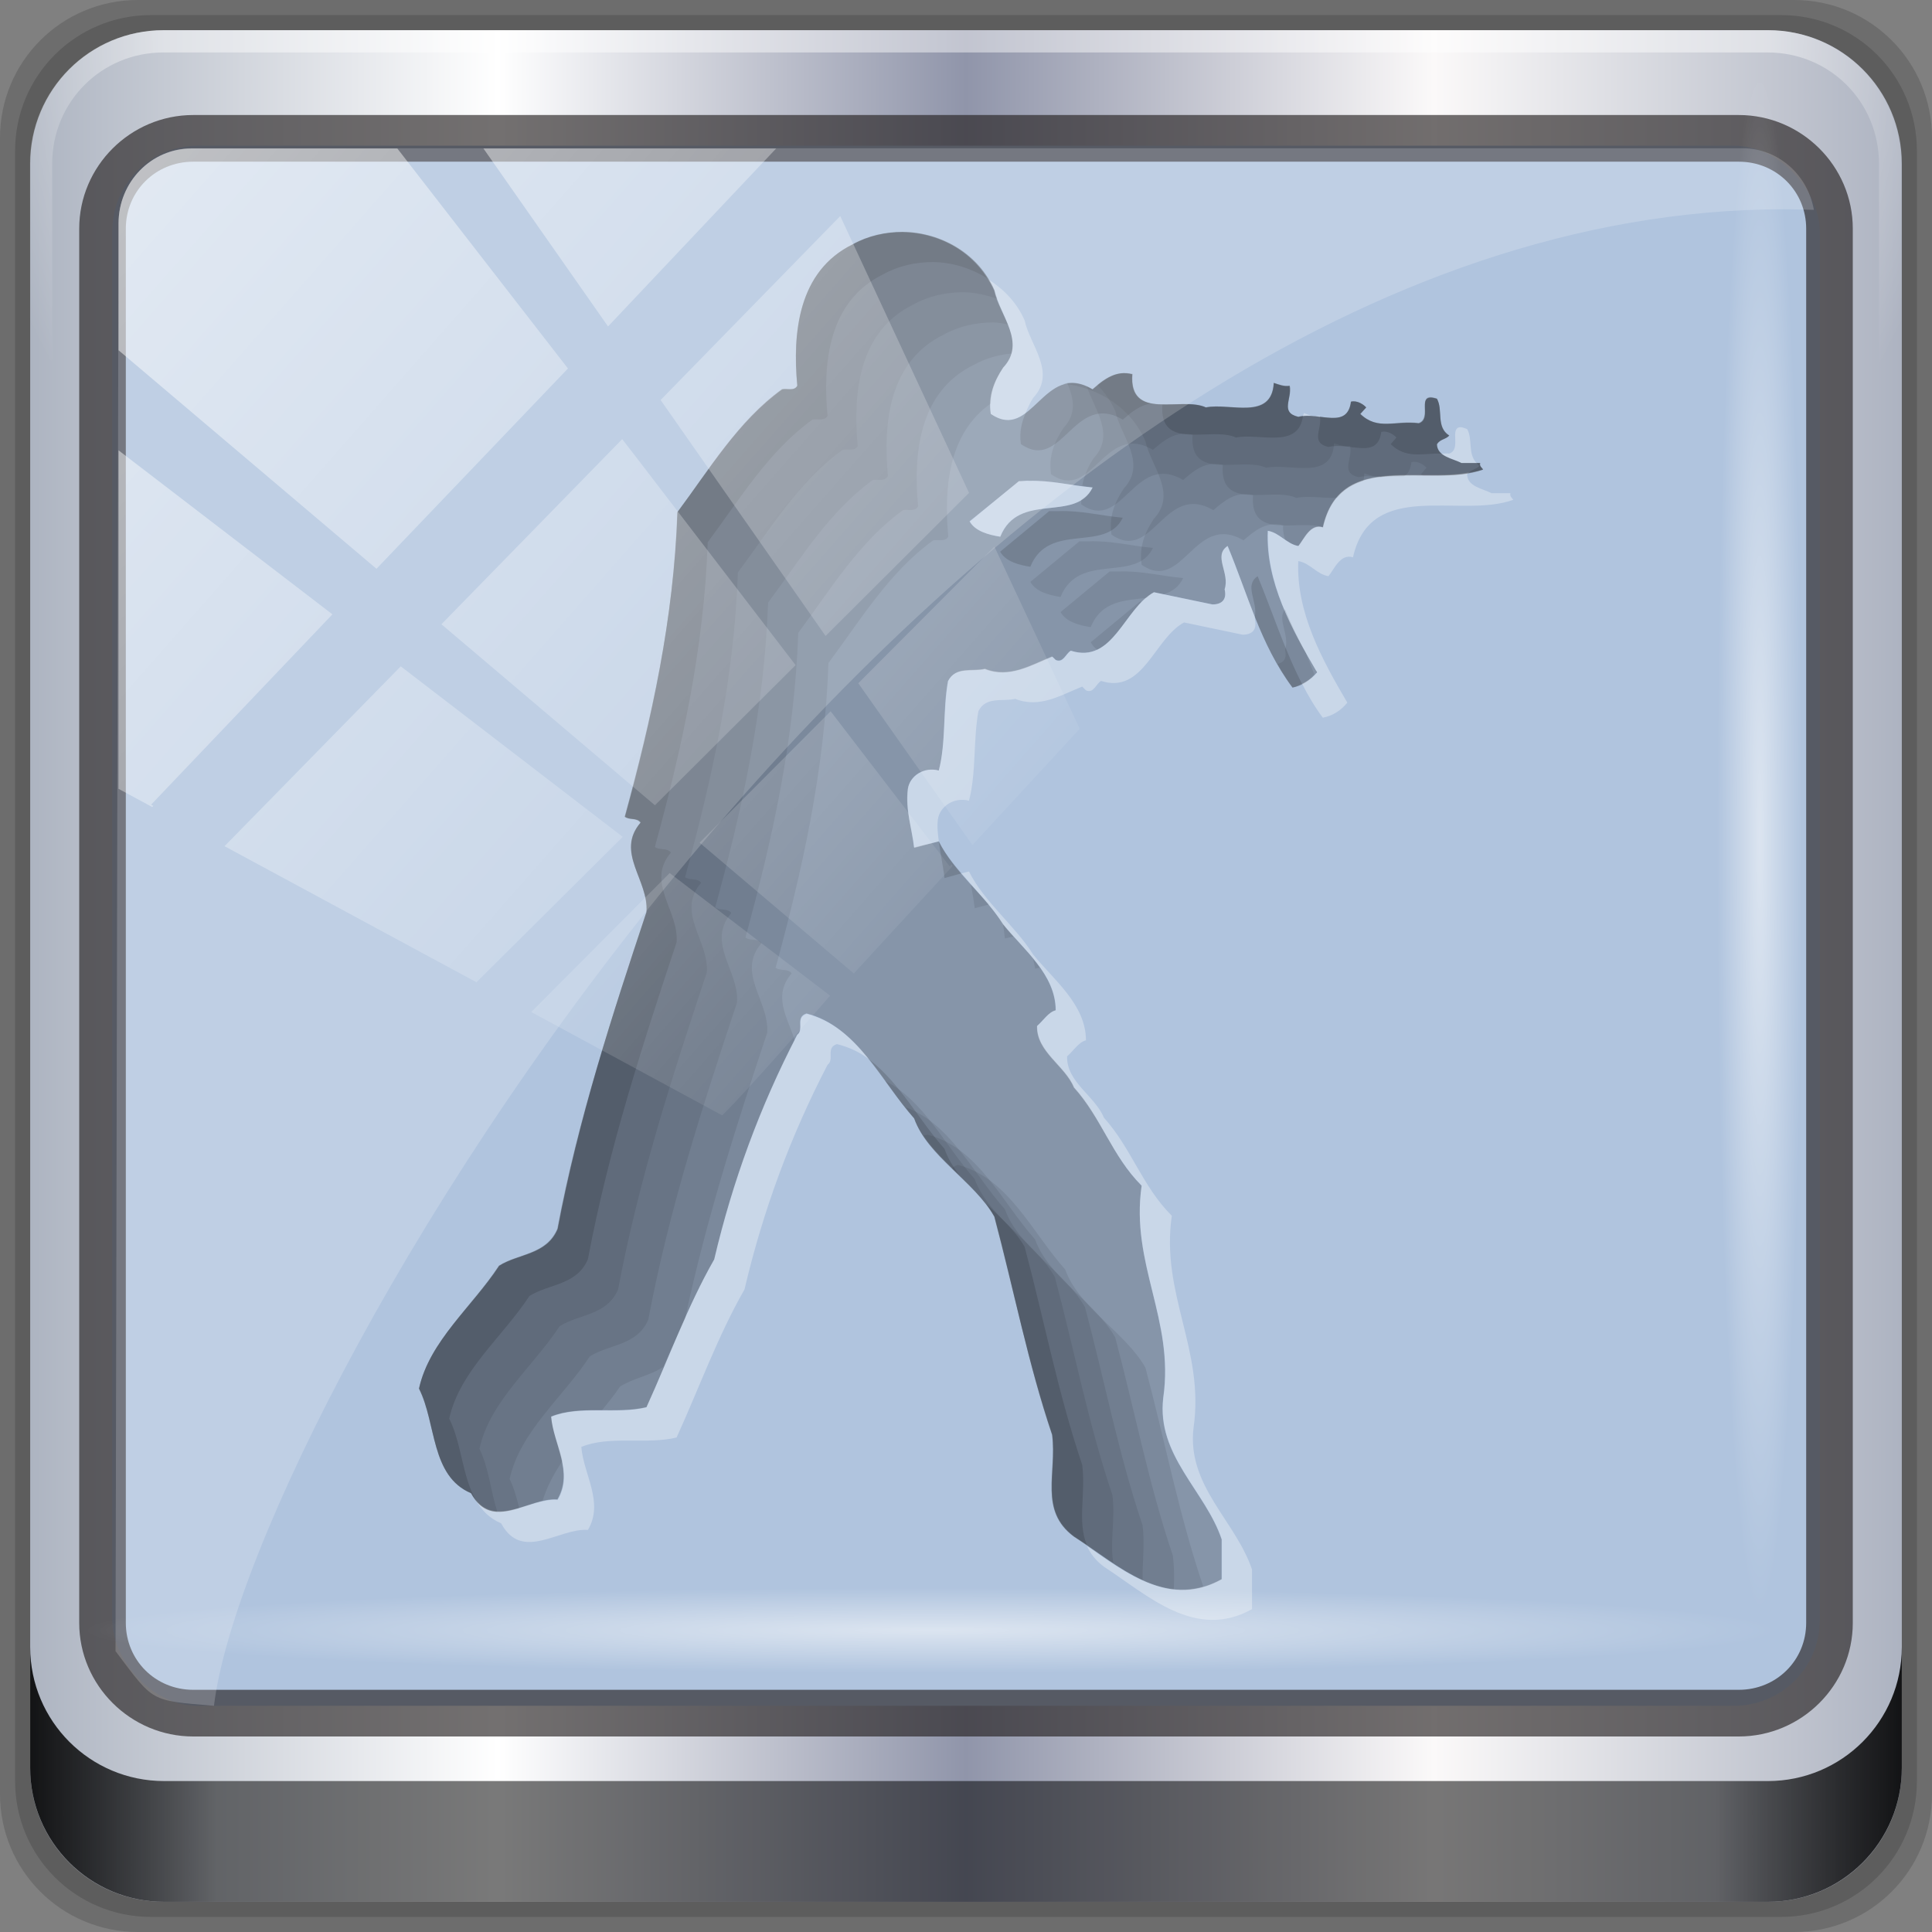 <?xml version="1.0" encoding="UTF-8" standalone="no"?>
<!-- Created with Inkscape (http://www.inkscape.org/) -->

<svg
   xmlns:dc="http://purl.org/dc/elements/1.1/"
   xmlns:cc="http://creativecommons.org/ns#"
   xmlns:rdf="http://www.w3.org/1999/02/22-rdf-syntax-ns#"
   xmlns:svg="http://www.w3.org/2000/svg"
   xmlns="http://www.w3.org/2000/svg"
   xmlns:xlink="http://www.w3.org/1999/xlink"
   xmlns:sodipodi="http://sodipodi.sourceforge.net/DTD/sodipodi-0.dtd"
   xmlns:inkscape="http://www.inkscape.org/namespaces/inkscape"
   width="96"
   height="96"
   id="svg13094"
   version="1.1"
   inkscape:version="0.48.5 r10040"
   sodipodi:docname="counter-strike-1.6.svg">
  <rect width="100%" height="100%" fill="#808080" stroke="none"/>
  <sodipodi:namedview
     id="base"
     pagecolor="#cbcdd6"
     bordercolor="#666666"
     borderopacity="1.0"
     inkscape:pageopacity="0.03137255"
     inkscape:pageshadow="2"
     inkscape:zoom="2.8284273"
     inkscape:cx="-34.806474"
     inkscape:cy="59.201255"
     inkscape:document-units="px"
     inkscape:current-layer="layer7"
     showgrid="false"
     inkscape:snap-bbox="true"
     inkscape:bbox-paths="true"
     inkscape:bbox-nodes="true"
     inkscape:snap-bbox-edge-midpoints="true"
     inkscape:snap-bbox-midpoints="true"
     inkscape:object-paths="true"
     inkscape:snap-intersection-paths="true"
     inkscape:object-nodes="true"
     inkscape:snap-smooth-nodes="true"
     inkscape:snap-midpoints="true"
     inkscape:snap-object-midpoints="true"
     inkscape:snap-center="true"
     showguides="false"
     inkscape:guide-bbox="true"
     inkscape:window-width="1280"
     inkscape:window-height="932"
     inkscape:window-x="0"
     inkscape:window-y="31"
     inkscape:window-maximized="1"
     inkscape:snap-global="false"
     fit-margin-top="0"
     fit-margin-left="0"
     fit-margin-right="0"
     fit-margin-bottom="0"
     showborder="true"
     inkscape:showpageshadow="false"
     inkscape:snap-page="true">
    <inkscape:grid
       type="xygrid"
       id="grid3075"
       empspacing="5"
       visible="true"
       enabled="true"
       snapvisiblegridlinesonly="true"
       originx="1.6362304e-08px"
       originy="18px" />
    <sodipodi:guide
       orientation="0,1"
       position="-11,30"
       id="guide9148" />
    <sodipodi:guide
       orientation="1,0"
       position="32,70"
       id="guide9150" />
  </sodipodi:namedview>
  <defs
     id="defs13096">
    <linearGradient
       id="linearGradient3094">
      <stop
         offset="0"
         style="stop-color:#bdc4cf;stop-opacity:1;"
         id="stop3096" />
      <stop
         offset="1"
         style="stop-color:#a1a8ba;stop-opacity:1;"
         id="stop3104" />
    </linearGradient>
    <radialGradient
       inkscape:collect="always"
       xlink:href="#linearGradient3094"
       id="radialGradient3886"
       cx="30.74"
       cy="17.037"
       fx="30.74"
       fy="17.037"
       r="32"
       gradientTransform="matrix(6.8856667e-8,1.563,-1.438,6.3348129e-8,57.491,-34.031)"
       gradientUnits="userSpaceOnUse" />
    <radialGradient
       inkscape:collect="always"
       xlink:href="#linearGradient4133-5"
       id="radialGradient4992"
       gradientUnits="userSpaceOnUse"
       gradientTransform="matrix(0.975,0,0,0.049,32.735,78.814)"
       cx="13.948"
       cy="44.893"
       fx="13.948"
       fy="44.893"
       r="43.199" />
    <radialGradient
       inkscape:collect="always"
       xlink:href="#linearGradient4133-5"
       id="radialGradient3831-7"
       gradientUnits="userSpaceOnUse"
       gradientTransform="matrix(0.975,0,0,0.049,-4.148,101.319)"
       cx="13.948"
       cy="44.893"
       fx="13.948"
       fy="44.893"
       r="43.199" />
    <linearGradient
       id="linearGradient4133-5"
       inkscape:collect="always">
      <stop
         id="stop4135-4"
         offset="0"
         style="stop-color:#ffffff;stop-opacity:1;" />
      <stop
         id="stop4137-5"
         offset="1"
         style="stop-color:#ffffff;stop-opacity:0;" />
    </linearGradient>
    <radialGradient
       inkscape:collect="always"
       xlink:href="#linearGradient4133-5"
       id="radialGradient3833-1"
       gradientUnits="userSpaceOnUse"
       gradientTransform="matrix(0.888,0,0,0.049,29.382,-89.635)"
       cx="13.948"
       cy="44.893"
       fx="13.948"
       fy="44.893"
       r="43.199" />
    <linearGradient
       y2="14.514"
       x2="50.528"
       y1="-28.642"
       x1="2.771"
       gradientUnits="userSpaceOnUse"
       id="linearGradient4967"
       xlink:href="#linearGradient4213-7-8"
       inkscape:collect="always" />
    <clipPath
       id="clipPath4156-4-6"
       clipPathUnits="userSpaceOnUse">
      <path
         inkscape:connector-curvature="0"
         id="path4158-0-3"
         d="m 27.046,-55.695 -14.214,13.321 0.061,0 15.653,21.771 10.231,-10.546 C 38.562,-32.302 27.468,-54.819 27.046,-55.695 z M 9.647,-39.383 -5.241,-25.321 15.988,-7.806 26.372,-18.383 9.647,-39.383 z m 31.491,12.951 -9.741,9.714 8.945,12.458 7.781,-7.555 -6.984,-14.617 z m -49.84,4.379 -13.754,12.982 26.283,13.846 0.061,-0.062 -0.123,-0.062 L 13.599,-5.401 -8.702,-22.053 z m 38.015,7.401 -9.803,9.775 11.579,9.559 7.628,-7.401 -8.669,-11.009 -0.735,-0.925 z m 20.187,5.674 -7.383,7.216 6.188,8.542 5.82,-6.137 -4.626,-9.621 z m -32.195,6.322 -9.557,9.498 13.662,7.185 7.934,-7.678 -12.039,-9.004 z m 23.312,2.374 -7.107,6.938 8.363,6.907 5.361,-5.674 -0.061,-0.092 -0.092,0.123 -6.464,-8.203 z m -8.73,8.542 -7.505,7.339 10.354,5.458 c 1.397,-1.321 5.675,-6.123 5.851,-6.322 L 31.886,8.26 z"
         style="opacity:0.6;fill:#ffffff;fill-opacity:1;stroke:none" />
    </clipPath>
    <linearGradient
       id="linearGradient4213-7-8"
       inkscape:collect="always">
      <stop
         id="stop4215-6-5"
         offset="0"
         style="stop-color:#ffffff;stop-opacity:1;" />
      <stop
         id="stop4217-5-2"
         offset="1"
         style="stop-color:#ffffff;stop-opacity:0;" />
    </linearGradient>
    <linearGradient
       inkscape:collect="always"
       xlink:href="#linearGradient4213-7-8"
       id="linearGradient3837-7"
       gradientUnits="userSpaceOnUse"
       x1="2.771"
       y1="-28.642"
       x2="50.528"
       y2="14.514" />
    <clipPath
       id="clipPath4156-4"
       clipPathUnits="userSpaceOnUse">
      <path
         inkscape:connector-curvature="0"
         id="path4158-0"
         d="m 27.046,-55.695 -14.214,13.321 0.061,0 15.653,21.771 10.231,-10.546 C 38.562,-32.302 27.468,-54.819 27.046,-55.695 z M 9.647,-39.383 -5.241,-25.321 15.988,-7.806 26.372,-18.383 9.647,-39.383 z m 31.491,12.951 -9.741,9.714 8.945,12.458 7.781,-7.555 -6.984,-14.617 z m -49.84,4.379 -13.754,12.982 26.283,13.846 0.061,-0.062 -0.123,-0.062 L 13.599,-5.401 -8.702,-22.053 z m 38.015,7.401 -9.803,9.775 11.579,9.559 7.628,-7.401 -8.669,-11.009 -0.735,-0.925 z m 20.187,5.674 -7.383,7.216 6.188,8.542 5.82,-6.137 -4.626,-9.621 z m -32.195,6.322 -9.557,9.498 13.662,7.185 7.934,-7.678 -12.039,-9.004 z m 23.312,2.374 -7.107,6.938 8.363,6.907 5.361,-5.674 -0.061,-0.092 -0.092,0.123 -6.464,-8.203 z m -8.73,8.542 -7.505,7.339 10.354,5.458 c 1.397,-1.321 5.675,-6.123 5.851,-6.322 L 31.886,8.26 z"
         style="opacity:0.6;fill:#ffffff;fill-opacity:1;stroke:none" />
    </clipPath>
    <linearGradient
       id="linearGradient4213-7"
       inkscape:collect="always">
      <stop
         id="stop4215-6"
         offset="0"
         style="stop-color:#ffffff;stop-opacity:1;" />
      <stop
         id="stop4217-5"
         offset="1"
         style="stop-color:#ffffff;stop-opacity:0;" />
    </linearGradient>
    <linearGradient
       inkscape:collect="always"
       xlink:href="#linearGradient4213-7"
       id="linearGradient3837"
       gradientUnits="userSpaceOnUse"
       x1="2.771"
       y1="-28.642"
       x2="50.528"
       y2="14.514" />
    <filter
       id="filter3174-3"
       color-interpolation-filters="sRGB">
      <feGaussianBlur
         stdDeviation="1.71"
         id="feGaussianBlur3176-6" />
    </filter>
    <linearGradient
       gradientTransform="scale(1.006,0.994)"
       gradientUnits="userSpaceOnUse"
       id="ButtonShadow-1"
       y2="7.017"
       x2="45.448"
       y1="92.54"
       x1="45.448">
      <stop
         offset="0"
         style="stop-color:#000000;stop-opacity:1"
         id="stop3750-9" />
      <stop
         offset="1"
         style="stop-color:#000000;stop-opacity:0.588"
         id="stop3752-9" />
    </linearGradient>
    <linearGradient
       inkscape:collect="always"
       xlink:href="#ButtonShadow-1"
       id="linearGradient3835"
       gradientUnits="userSpaceOnUse"
       gradientTransform="scale(1.006,0.994)"
       x1="45.448"
       y1="92.54"
       x2="45.448"
       y2="7.017" />
    <radialGradient
       inkscape:collect="always"
       xlink:href="#linearGradient4133"
       id="radialGradient3833"
       gradientUnits="userSpaceOnUse"
       gradientTransform="matrix(0.888,0,0,0.049,51.887,-52.752)"
       cx="13.948"
       cy="44.893"
       fx="13.948"
       fy="44.893"
       r="43.199" />
    <linearGradient
       id="linearGradient4133"
       inkscape:collect="always">
      <stop
         id="stop4135"
         offset="0"
         style="stop-color:#ffffff;stop-opacity:1;" />
      <stop
         id="stop4137"
         offset="1"
         style="stop-color:#ffffff;stop-opacity:0;" />
    </linearGradient>
    <radialGradient
       inkscape:collect="always"
       xlink:href="#linearGradient4133"
       id="radialGradient3831"
       gradientUnits="userSpaceOnUse"
       gradientTransform="matrix(0.975,0,0,0.049,-4.148,101.319)"
       cx="13.948"
       cy="44.893"
       fx="13.948"
       fy="44.893"
       r="43.199" />
    <linearGradient
       id="linearGradient3832-0-6-1-1">
      <stop
         id="stop3834-6-3-7-1"
         offset="0"
         style="stop-color:#000000;stop-opacity:1;" />
      <stop
         style="stop-color:#000000;stop-opacity:0.588;"
         offset="0.1"
         id="stop3872-2-4" />
      <stop
         id="stop3844-6-2-7-6"
         offset="0.9"
         style="stop-color:#000000;stop-opacity:0.588;" />
      <stop
         id="stop3836-5-0-2-9"
         offset="1"
         style="stop-color:#000000;stop-opacity:1;" />
    </linearGradient>
    <linearGradient
       inkscape:collect="always"
       xlink:href="#linearGradient3832-0-6-1-1"
       id="linearGradient3829"
       gradientUnits="userSpaceOnUse"
       gradientTransform="translate(8.044,-14.666)"
       x1="1.5"
       y1="88.172"
       x2="94.5"
       y2="88.172" />
    <linearGradient
       id="linearGradient4091-0-3-0-7">
      <stop
         id="stop4093-3-6-4-2"
         offset="0"
         style="stop-color:#ffffff;stop-opacity:1;" />
      <stop
         style="stop-color:#ffffff;stop-opacity:1;"
         offset="0.8"
         id="stop4099-6-1-8-3" />
      <stop
         id="stop4095-1-0-7-9"
         offset="1"
         style="stop-color:#ffffff;stop-opacity:0;" />
    </linearGradient>
    <radialGradient
       inkscape:collect="always"
       xlink:href="#linearGradient4091-0-3-0-7"
       id="radialGradient3827"
       gradientUnits="userSpaceOnUse"
       gradientTransform="matrix(-1.072,0,0,-0.875,199.464,-19.126)"
       cx="48"
       cy="-27"
       fx="48"
       fy="-27"
       r="42" />
    <linearGradient
       id="linearGradient6139-0">
      <stop
         style="stop-color:#adb4c1;stop-opacity:1;"
         offset="0"
         id="stop6141-2" />
      <stop
         id="stop6151-0"
         offset="0.25"
         style="stop-color:#ffffff;stop-opacity:1;" />
      <stop
         id="stop6147-1"
         offset="0.5"
         style="stop-color:#9095aa;stop-opacity:1;" />
      <stop
         style="stop-color:#fbf9f9;stop-opacity:1;"
         offset="0.75"
         id="stop6149-4" />
      <stop
         style="stop-color:#adb3c1;stop-opacity:1;"
         offset="1"
         id="stop6143-4" />
    </linearGradient>
    <linearGradient
       inkscape:collect="always"
       xlink:href="#linearGradient6139-0"
       id="linearGradient3825"
       gradientUnits="userSpaceOnUse"
       gradientTransform="matrix(1.107,0,0,1.107,2.901,-18.701)"
       x1="6"
       y1="47"
       x2="90"
       y2="47" />
    <linearGradient
       id="linearGradient5029">
      <stop
         id="stop5031"
         offset="0"
         style="stop-color:#0a9aff;stop-opacity:1;" />
      <stop
         id="stop5033"
         offset="1"
         style="stop-color:#0070c0;stop-opacity:1;" />
    </linearGradient>
    <linearGradient
       id="linearGradient5039">
      <stop
         style="stop-color:#ff0a0a;stop-opacity:1;"
         offset="0"
         id="stop5041" />
      <stop
         style="stop-color:#c00000;stop-opacity:1;"
         offset="1"
         id="stop5043" />
    </linearGradient>
    <linearGradient
       id="linearGradient5045">
      <stop
         id="stop5047"
         offset="0"
         style="stop-color:#2fff0a;stop-opacity:1;" />
      <stop
         id="stop5049"
         offset="1"
         style="stop-color:#16b50b;stop-opacity:1;" />
    </linearGradient>
    <linearGradient
       id="linearGradient5051">
      <stop
         style="stop-color:#c60aff;stop-opacity:1;"
         offset="0"
         id="stop5053" />
      <stop
         style="stop-color:#9b0bb5;stop-opacity:1;"
         offset="1"
         id="stop5055" />
    </linearGradient>
    <linearGradient
       id="linearGradient5057">
      <stop
         id="stop5059"
         offset="0"
         style="stop-color:#ff830a;stop-opacity:1;" />
      <stop
         id="stop5061"
         offset="1"
         style="stop-color:#b55f0b;stop-opacity:1;" />
    </linearGradient>
    <linearGradient
       id="linearGradient5063">
      <stop
         style="stop-color:#6b9ab0;stop-opacity:1;"
         offset="0"
         id="stop5065" />
      <stop
         style="stop-color:#466b7a;stop-opacity:1;"
         offset="1"
         id="stop5067" />
    </linearGradient>
  </defs>
  <g
     id="g3043"
     inkscape:export-filename="folder.png"
     inkscape:export-xdpi="90"
     inkscape:export-ydpi="90"
     transform="translate(-0.625,32.082)" />
  <g
     id="scalable"
     transform="matrix(1.039,0,0,1.039,1214.722,1910.812)"
     inkscape:label="#g3701"
     style="fill:#ffffff" />
  <g
     id="g3807"
     transform="translate(0,32)">
    <g
       id="g3193"
       transform="translate(0,-32)">
      <g
         transform="translate(0,32)"
         inkscape:label="icona"
         id="layer1">
        <g
           id="g7390"
           transform="translate(-8.044,-17.334)"
           style="display:inline">
          <path
             inkscape:connector-curvature="0"
             id="path3288"
             d="m 97.187,-14.666 -82.286,0 c -3.799,0 -6.857,3.058 -6.857,6.857 l 0,82.286 c 0,3.799 3.058,6.857 6.857,6.857 l 82.286,0 c 3.799,0 6.857,-3.058 6.857,-6.857 l 0,-82.286 c 0,-3.799 -3.058,-6.857 -6.857,-6.857 z"
             style="opacity:0.15;fill:#000000;fill-opacity:1;fill-rule:nonzero;stroke:none;display:inline" />
          <path
             style="opacity:0.15;fill:#000000;fill-opacity:1;fill-rule:nonzero;stroke:none;display:inline"
             d="m 96.544,-13.916 -81,0 c -3.739,0 -6.75,3.01 -6.75,6.75 l 0,81 c 0,3.74 3.011,6.75 6.75,6.75 l 81,0 c 3.74,0 6.75,-3.01 6.75,-6.75 l 0,-81 c 0,-3.739 -3.01,-6.75 -6.75,-6.75 z"
             id="path4085"
             inkscape:connector-curvature="0" />
          <path
             inkscape:connector-curvature="0"
             id="rect4251-1"
             d="m 95.901,-13.166 -79.714,0 c -3.68,0 -6.643,2.963 -6.643,6.643 l 0,79.714 c 0,3.68 2.963,6.643 6.643,6.643 l 79.714,0 c 3.68,0 6.643,-2.963 6.643,-6.643 l 0,-79.714 c 0,-3.68 -2.963,-6.643 -6.643,-6.643 z"
             style="fill:url(#linearGradient3825);fill-opacity:1;fill-rule:nonzero;stroke:none;display:inline" />
          <g
             transform="matrix(1.107,0,0,1.107,-107.813,-18.148)"
             id="g3272">
            <path
               style="opacity:0.45;fill:url(#radialGradient3827);fill-opacity:1;fill-rule:nonzero;stroke:none;display:inline"
               d="m 112,4.5 c -3.324,0 -6,2.676 -6,6 l 0,15 1,0 0,-15 c 0,-2.787 2.213,-5 5,-5 l 72,0 c 2.787,0 5,2.213 5,5 l 0,15 1,0 0,-15 c 0,-3.324 -2.676,-6 -6,-6 l -72,0 z"
               id="path4236-5"
               inkscape:connector-curvature="0" />
          </g>
          <path
             id="path4118"
             d="m 9.544,67.178 0,6 c 0,3.68 2.976,6.656 6.656,6.656 l 79.688,0 c 3.68,0 6.656,-2.976 6.656,-6.656 l 0,-6 c 0,3.68 -2.976,6.656 -6.656,6.656 l -79.688,0 c -3.68,0 -6.656,-2.976 -6.656,-6.656 z"
             style="opacity:0.891;fill:url(#linearGradient3829);fill-opacity:1;fill-rule:nonzero;stroke:none;display:inline"
             inkscape:connector-curvature="0" />
          <g
             id="g4615"
             transform="translate(251.288,-104.897)">
            <g
               style="display:none"
               id="layer2-8">
              <rect
                 style="opacity:0.9;fill:url(#linearGradient3835);fill-opacity:1;fill-rule:nonzero;stroke:none;filter:url(#filter3174-3)"
                 id="rect3745-9"
                 y="7"
                 x="5"
                 ry="6"
                 rx="6"
                 height="85"
                 width="86" />
            </g>
          </g>
        </g>
      </g>
      <g
         style="display:inline"
         inkscape:label="colori"
         id="layer7">
        <rect
           style="fill:#b0c4de;fill-opacity:1;stroke:none;display:inline"
           id="rect4301"
           width="84.846"
           height="77.52"
           x="5.577"
           y="7.24"
           ry="4.25" />
        <path
           style="font-size:medium;font-style:normal;font-variant:normal;font-weight:normal;font-stretch:normal;text-indent:0;text-align:start;text-decoration:none;line-height:normal;letter-spacing:normal;word-spacing:normal;text-transform:none;direction:ltr;block-progression:tb;writing-mode:lr-tb;text-anchor:start;baseline-shift:baseline;color:#000000;fill:#241f1f;fill-opacity:0.633;stroke:none;stroke-width:2.376;marker:none;visibility:visible;display:inline;overflow:visible;enable-background:accumulate;font-family:Sans;-inkscape-font-specification:Sans"
           d="m 9.604,5.715 c -3.117,0 -5.668,2.54 -5.668,5.646 l 0,69.278 c 0,3.106 2.551,5.646 5.668,5.646 l 76.792,0 c 3.117,0 5.668,-2.54 5.668,-5.646 l 0,-69.278 c 0,-3.106 -2.551,-5.646 -5.668,-5.646 l -76.792,0 z m 0,2.319 76.792,0 c 1.888,0 3.352,1.48 3.352,3.327 l 0,69.278 c 0,1.846 -1.464,3.327 -3.352,3.327 l -76.792,0 c -1.888,0 -3.352,-1.48 -3.352,-3.327 l 0,-69.278 c 0,-1.846 1.464,-3.327 3.352,-3.327 z"
           id="path4989"
           inkscape:connector-curvature="0" />
        <g
           transform="matrix(1.5,0,0,1.5,-4.959,-5.728)"
           id="g3007">
          <path
             id="path3802"
             d="m 33.215,11.509 c -0.572,0 -1.149,0.124 -1.665,0.41 -1.813,0.886 -1.998,2.933 -1.835,4.685 -0.102,0.183 -0.33,0.069 -0.503,0.102 -1.457,1.049 -2.42,2.675 -3.47,4.081 -0.124,3.556 -0.84,6.842 -1.727,10.082 0.152,0.122 0.381,0.036 0.503,0.208 -0.846,0.988 0.291,1.901 0.208,2.951 -1.141,3.434 -2.276,6.866 -2.958,10.493 -0.367,0.866 -1.294,0.816 -1.936,1.223 -0.886,1.355 -2.302,2.502 -2.648,4.081 0.581,1.151 0.39,2.891 1.734,3.461 0.693,1.294 1.902,0.13 2.85,0.203 0.54,-0.917 -0.13,-1.832 -0.203,-2.749 0.937,-0.387 2.171,-0.066 3.159,-0.31 0.744,-1.63 1.341,-3.317 2.238,-4.886 0.612,-2.608 1.527,-5.088 2.749,-7.442 0.244,-0.183 -0.076,-0.59 0.31,-0.712 1.671,0.418 2.482,2.267 3.562,3.469 0.449,1.264 1.994,2.088 2.656,3.26 0.642,2.415 1.134,4.89 1.928,7.233 0.163,1.274 -0.441,2.495 0.72,3.361 1.437,0.937 3.001,2.474 4.886,1.425 l 0,-1.324 c -0.54,-1.61 -2.16,-2.77 -1.936,-4.685 0.377,-2.598 -1.089,-4.433 -0.713,-7.031 -0.988,-0.988 -1.32,-2.241 -2.238,-3.26 -0.296,-0.724 -1.244,-1.181 -1.223,-2.037 0.203,-0.173 0.367,-0.45 0.612,-0.511 0,-1.192 -1.072,-2.024 -1.734,-2.85 -0.601,-0.958 -1.638,-1.74 -2.137,-2.749 l -0.821,0.201 c -0.071,-0.642 -0.283,-1.223 -0.201,-1.936 0.061,-0.449 0.543,-0.744 1.022,-0.612 0.244,-0.927 0.127,-2 0.302,-2.958 0.255,-0.499 0.806,-0.301 1.223,-0.403 0.815,0.326 1.545,-0.135 2.238,-0.41 l 0.107,0.102 c 0.255,0.112 0.33,-0.201 0.503,-0.302 1.406,0.448 1.768,-1.407 2.757,-1.936 l 1.936,0.403 c 0.306,0 0.484,-0.157 0.403,-0.503 0.183,-0.54 -0.389,-1.107 0.102,-1.433 0.662,1.589 1.085,3.277 2.145,4.693 0.316,-0.061 0.589,-0.236 0.813,-0.511 -0.846,-1.437 -1.705,-2.993 -1.634,-4.685 0.387,0.061 0.635,0.442 1.022,0.503 0.193,-0.234 0.395,-0.744 0.813,-0.612 0.591,-2.629 3.541,-1.286 5.304,-1.928 -0.051,-0.061 -0.14,-0.117 -0.107,-0.208 l -0.612,0 c -0.296,-0.152 -0.803,-0.203 -0.813,-0.612 0.102,-0.173 0.289,-0.168 0.41,-0.302 -0.448,-0.285 -0.198,-0.847 -0.41,-1.223 -0.744,-0.224 -0.132,0.65 -0.612,0.813 -0.774,-0.102 -1.355,0.258 -1.936,-0.302 l 0.208,-0.208 c -0.071,-0.081 -0.287,-0.251 -0.511,-0.201 -0.122,0.937 -1.032,0.338 -1.735,0.511 -0.622,-0.145 -0.211,-0.594 -0.302,-1.022 -0.193,0.03 -0.348,-0.048 -0.511,-0.102 -0.071,1.263 -1.451,0.65 -2.246,0.813 -0.815,-0.377 -2.561,0.454 -2.439,-1.115 -0.571,-0.132 -0.947,0.178 -1.324,0.503 -1.63,-0.947 -1.993,1.768 -3.369,0.821 -0.091,-0.601 0.114,-1.085 0.411,-1.533 0.785,-0.836 -0.13,-1.733 -0.302,-2.548 -0.526,-1.225 -1.769,-1.918 -3.028,-1.936 z m 4.158,8.239 c 0.742,-0.025 1.417,0.155 2.129,0.218 -0.57,1.182 -2.447,0.117 -3.059,1.634 -0.387,-0.061 -0.839,-0.185 -1.022,-0.511 l 1.634,-1.324 c 0.109,0 0.211,-0.025 0.317,-0.025 z"
             style="fill:#000000;fill-opacity:0.24;fill-rule:evenodd;stroke:none"
             inkscape:connector-curvature="0" />
          <path
             inkscape:connector-curvature="0"
             id="path3797"
             d="m 36.031,13.062 c 0.072,0.119 0.162,0.243 0.219,0.375 0.172,0.815 1.066,1.727 0.281,2.562 -0.296,0.448 -0.498,0.93 -0.406,1.531 0.471,0.325 0.831,0.209 1.156,-0.031 0.073,-0.171 0.145,-0.342 0.25,-0.5 0.785,-0.836 -0.109,-1.747 -0.281,-2.562 -0.257,-0.598 -0.702,-1.047 -1.219,-1.375 z M 46.5,17.5 c -0.002,0.037 -0.027,0.06 -0.031,0.094 0.09,-0.009 0.189,-0.005 0.281,0 C 46.667,17.571 46.581,17.527 46.5,17.5 z m 0.25,0.094 c 0.097,0.005 0.186,0.02 0.281,0.031 -0.002,-0.01 0.002,-0.022 0,-0.031 -0.097,0.015 -0.198,0.023 -0.281,0 z m 4.938,0.375 c -0.388,0.02 0.045,0.732 -0.375,0.875 -0.086,-0.011 -0.169,0.002 -0.25,0 0.175,0.148 0.458,0.211 0.656,0.312 l 0.5,0 c -0.297,-0.302 -0.12,-0.783 -0.312,-1.125 -0.093,-0.028 -0.163,-0.065 -0.219,-0.062 z m 0.281,1.5 c -1.776,0.33 -4.301,-0.603 -4.844,1.812 -0.418,-0.132 -0.619,0.391 -0.812,0.625 -0.387,-0.061 -0.613,-0.439 -1,-0.5 -0.071,1.692 0.779,3.251 1.625,4.688 -0.145,0.178 -0.316,0.285 -0.5,0.375 0.202,0.391 0.417,0.763 0.688,1.125 0.316,-0.061 0.589,-0.225 0.812,-0.5 -0.846,-1.437 -1.696,-2.996 -1.625,-4.688 0.387,0.061 0.613,0.439 1,0.5 0.193,-0.234 0.394,-0.757 0.812,-0.625 0.591,-2.629 3.55,-1.264 5.312,-1.906 -0.051,-0.061 -0.127,-0.127 -0.094,-0.219 l -0.625,0 c -0.296,-0.152 -0.803,-0.217 -0.812,-0.625 0.017,-0.029 0.042,-0.042 0.062,-0.062 z M 37.062,19.75 l -1.625,1.344 c 0.183,0.326 0.613,0.439 1,0.5 0.611,-1.517 2.492,-0.443 3.062,-1.625 -0.713,-0.064 -1.383,-0.244 -2.125,-0.219 -0.107,0 -0.203,0 -0.312,0 z m 6.906,2.156 c -0.49,0.326 0.089,0.898 -0.094,1.438 0.081,0.346 -0.1,0.5 -0.406,0.5 l -1.938,-0.406 c -0.989,0.53 -1.344,2.386 -2.75,1.938 -0.174,0.101 -0.245,0.424 -0.5,0.312 l -0.125,-0.125 c -0.693,0.276 -1.404,0.732 -2.219,0.406 -0.418,0.102 -0.964,-0.093 -1.219,0.406 -0.175,0.958 -0.069,2.042 -0.312,2.969 -0.479,-0.132 -0.97,0.176 -1.031,0.625 -0.082,0.713 0.148,1.296 0.219,1.938 l 0.812,-0.219 c -0.028,-0.236 -0.061,-0.457 -0.031,-0.719 0.061,-0.449 0.552,-0.757 1.031,-0.625 0.244,-0.927 0.138,-2.011 0.312,-2.969 0.255,-0.499 0.801,-0.305 1.219,-0.406 0.815,0.326 1.526,-0.131 2.219,-0.406 l 0.125,0.125 c 0.255,0.112 0.326,-0.211 0.5,-0.312 1.406,0.448 1.761,-1.408 2.75,-1.938 l 1.938,0.406 c 0.306,0 0.488,-0.154 0.406,-0.5 0.01,-0.028 -0.006,-0.065 0,-0.094 -0.31,-0.777 -0.584,-1.57 -0.906,-2.344 z m -8.562,10.781 -0.25,0.062 c 0.478,0.56 0.999,1.089 1.375,1.688 0.662,0.825 1.75,1.652 1.75,2.844 -0.244,0.061 -0.422,0.359 -0.625,0.531 -0.021,0.856 0.923,1.308 1.219,2.031 0.917,1.018 1.262,2.262 2.25,3.25 -0.377,2.598 1.096,4.433 0.719,7.031 -0.224,1.916 1.398,3.078 1.938,4.688 l 0,1.312 c -1.698,0.945 -3.15,-0.17 -4.469,-1.094 0.11,0.247 0.281,0.478 0.562,0.688 1.437,0.937 3.021,2.456 4.906,1.406 l 0,-1.312 c -0.54,-1.61 -2.162,-2.772 -1.938,-4.688 0.377,-2.598 -1.095,-4.433 -0.719,-7.031 -0.988,-0.988 -1.333,-2.232 -2.25,-3.25 -0.296,-0.724 -1.239,-1.175 -1.219,-2.031 0.203,-0.173 0.381,-0.47 0.625,-0.531 0,-1.192 -1.088,-2.018 -1.75,-2.844 -0.601,-0.958 -1.626,-1.741 -2.125,-2.75 z m -5.375,4.719 c -0.386,0.122 -0.069,0.505 -0.312,0.688 -1.223,2.353 -2.138,4.829 -2.75,7.438 -0.897,1.569 -1.506,3.276 -2.25,4.906 -0.988,0.244 -2.219,-0.075 -3.156,0.312 0.074,0.917 0.758,1.833 0.219,2.75 -0.88,-0.068 -2.011,0.892 -2.719,0 0.189,0.333 0.441,0.611 0.844,0.781 0.693,1.294 1.927,0.145 2.875,0.219 0.54,-0.917 -0.145,-1.833 -0.219,-2.75 0.937,-0.387 2.168,-0.069 3.156,-0.312 0.744,-1.63 1.353,-3.337 2.25,-4.906 0.612,-2.608 1.527,-5.084 2.75,-7.438 0.244,-0.183 -0.074,-0.565 0.312,-0.688 0.403,0.101 0.744,0.262 1.062,0.5 -0.56,-0.694 -1.199,-1.284 -2.062,-1.5 z"
             style="fill:#ffffff;fill-opacity:0.315;fill-rule:evenodd;stroke:none" />
          <path
             style="fill:#000000;fill-opacity:0.08;fill-rule:evenodd;stroke:none"
             d="m 33.219,11.5 c -0.572,0 -1.14,0.12 -1.656,0.406 -1.813,0.886 -2.007,2.935 -1.844,4.688 -0.102,0.183 -0.327,0.092 -0.5,0.125 -1.457,1.049 -2.419,2.656 -3.469,4.062 -0.124,3.556 -0.864,6.854 -1.75,10.094 0.152,0.122 0.409,0.015 0.531,0.188 -0.846,0.988 0.27,1.919 0.188,2.969 -1.141,3.434 -2.255,6.873 -2.938,10.5 -0.367,0.866 -1.296,0.811 -1.938,1.219 -0.886,1.355 -2.31,2.483 -2.656,4.062 0.581,1.151 0.374,2.898 1.719,3.469 0.693,1.294 1.927,0.145 2.875,0.219 0.54,-0.917 -0.145,-1.833 -0.219,-2.75 0.937,-0.387 2.168,-0.069 3.156,-0.312 0.744,-1.63 1.353,-3.337 2.25,-4.906 0.596,-2.54 1.481,-4.951 2.656,-7.25 -0.003,-0.009 0.003,-0.022 0,-0.031 C 29.38,37.504 28.897,36.804 29.531,36.062 29.409,35.89 29.152,35.997 29,35.875 c 0.886,-3.24 1.626,-6.538 1.75,-10.094 1.05,-1.407 2.012,-3.013 3.469,-4.062 0.173,-0.033 0.398,0.058 0.5,-0.125 C 34.57,19.994 34.72,18.171 36.125,17.188 36.139,16.739 36.293,16.36 36.531,16 37.316,15.164 36.422,14.253 36.25,13.438 35.724,12.212 34.478,11.518 33.219,11.5 z m 7.219,4.688 c -0.364,0.047 -0.655,0.287 -0.938,0.531 -0.377,-0.219 -0.699,-0.269 -0.969,-0.188 1.148,0.118 2.237,0.782 2.719,1.906 0.172,0.815 1.066,1.727 0.281,2.562 -0.296,0.448 -0.498,0.93 -0.406,1.531 1.376,0.948 1.745,-1.76 3.375,-0.812 0.377,-0.326 0.742,-0.632 1.312,-0.5 -0.015,0.196 0.025,0.341 0.062,0.469 0.14,0.097 0.267,0.192 0.438,0.219 0.193,-0.234 0.394,-0.757 0.812,-0.625 0.591,-2.629 3.55,-1.264 5.312,-1.906 -0.051,-0.061 -0.127,-0.127 -0.094,-0.219 l -0.625,0 c -0.296,-0.152 -0.803,-0.217 -0.812,-0.625 0.102,-0.173 0.284,-0.147 0.406,-0.281 -0.448,-0.285 -0.194,-0.842 -0.406,-1.219 -0.744,-0.224 -0.114,0.649 -0.594,0.812 -0.774,-0.102 -1.357,0.248 -1.938,-0.312 l 0.188,-0.219 c -0.071,-0.081 -0.276,-0.238 -0.5,-0.188 -0.122,0.937 -1.047,0.327 -1.75,0.5 C 45.691,17.48 46.122,17.021 46.031,16.594 45.838,16.624 45.663,16.553 45.5,16.5 c -0.071,1.263 -1.456,0.65 -2.25,0.812 -0.815,-0.377 -2.559,0.475 -2.438,-1.094 -0.143,-0.033 -0.254,-0.047 -0.375,-0.031 z m -5.406,26.219 c -0.097,0.031 -0.159,0.067 -0.188,0.125 0.525,0.511 1.075,1.008 1.406,1.594 0.642,2.415 1.112,4.875 1.906,7.219 0.163,1.274 -0.443,2.509 0.719,3.375 1.275,0.832 2.671,2.105 4.281,1.656 -0.001,-0.011 0.001,-0.021 0,-0.031 C 42.362,54 41.892,51.54 41.25,49.125 c -0.662,-1.172 -2.208,-1.986 -2.656,-3.25 -1.08,-1.202 -1.891,-3.051 -3.562,-3.469 z"
             id="path5390"
             inkscape:connector-curvature="0" />
          <path
             style="fill:#000000;fill-opacity:0.08;fill-rule:evenodd;stroke:none"
             d="m 33.219,11.5 c -0.572,0 -1.14,0.12 -1.656,0.406 -1.813,0.886 -2.007,2.935 -1.844,4.688 -0.102,0.183 -0.327,0.092 -0.5,0.125 -1.457,1.049 -2.419,2.656 -3.469,4.062 -0.124,3.556 -0.864,6.854 -1.75,10.094 0.152,0.122 0.409,0.015 0.531,0.188 -0.846,0.988 0.27,1.919 0.188,2.969 -1.141,3.434 -2.255,6.873 -2.938,10.5 -0.367,0.866 -1.296,0.811 -1.938,1.219 -0.886,1.355 -2.31,2.483 -2.656,4.062 0.581,1.151 0.374,2.898 1.719,3.469 0.577,1.079 1.53,0.447 2.375,0.25 0.145,-0.469 0.374,-0.899 0.656,-1.312 -0.104,-0.49 -0.336,-0.978 -0.375,-1.469 0.505,-0.208 1.095,-0.222 1.688,-0.219 0.207,-0.26 0.416,-0.51 0.594,-0.781 0.444,-0.282 1,-0.358 1.438,-0.656 C 25.508,48.558 25.763,48.032 26,47.5 26.692,44.253 27.687,41.135 28.719,38.031 28.801,36.982 27.685,36.051 28.531,35.062 28.409,34.89 28.152,34.997 28,34.875 c 0.886,-3.24 1.626,-6.538 1.75,-10.094 1.05,-1.407 2.012,-3.013 3.469,-4.062 0.173,-0.033 0.398,0.058 0.5,-0.125 -0.163,-1.753 0.03,-3.801 1.844,-4.688 0.387,-0.214 0.791,-0.327 1.219,-0.375 8.17e-4,-0.003 0.03,0.003 0.031,0 C 36.998,14.839 36.39,14.099 36.25,13.438 35.724,12.212 34.478,11.518 33.219,11.5 z m 7.219,4.688 c -0.293,0.038 -0.551,0.187 -0.781,0.375 0.237,0.253 0.45,0.54 0.594,0.875 0.172,0.815 1.066,1.727 0.281,2.562 -0.296,0.448 -0.498,0.93 -0.406,1.531 1.376,0.948 1.745,-1.76 3.375,-0.812 0.377,-0.326 0.742,-0.632 1.312,-0.5 -0.116,1.498 1.459,0.8 2.312,1.062 0.591,-2.629 3.55,-1.264 5.312,-1.906 -0.051,-0.061 -0.127,-0.127 -0.094,-0.219 l -0.625,0 c -0.296,-0.152 -0.803,-0.217 -0.812,-0.625 0.102,-0.173 0.284,-0.147 0.406,-0.281 -0.448,-0.285 -0.194,-0.842 -0.406,-1.219 -0.744,-0.224 -0.114,0.649 -0.594,0.812 -0.774,-0.102 -1.357,0.248 -1.938,-0.312 l 0.188,-0.219 c -0.071,-0.081 -0.276,-0.238 -0.5,-0.188 -0.122,0.937 -1.047,0.327 -1.75,0.5 C 45.691,17.48 46.122,17.021 46.031,16.594 45.838,16.624 45.663,16.553 45.5,16.5 c -0.071,1.263 -1.456,0.65 -2.25,0.812 -0.815,-0.377 -2.559,0.475 -2.438,-1.094 -0.143,-0.033 -0.254,-0.047 -0.375,-0.031 z m 0.625,7.562 -1.625,1.344 c 0.057,0.102 0.119,0.183 0.219,0.25 0.594,-0.287 0.964,-1.087 1.469,-1.594 -0.021,0.002 -0.041,0 -0.062,0 z m -3.531,11.844 c 0.017,0.102 0.051,0.208 0.062,0.312 L 37.75,35.875 c -0.067,-0.095 -0.145,-0.19 -0.219,-0.281 z m -3.5,5.812 c -0.048,0.015 -0.096,0.008 -0.125,0.031 0.63,0.956 1.789,1.706 2.344,2.688 0.642,2.415 1.112,4.875 1.906,7.219 0.163,1.274 -0.443,2.509 0.719,3.375 1.015,0.662 2.102,1.612 3.312,1.75 0.021,-0.366 0.018,-0.741 -0.031,-1.125 C 41.362,53 40.892,50.54 40.25,48.125 c -0.662,-1.172 -2.208,-1.986 -2.656,-3.25 -1.08,-1.202 -1.891,-3.051 -3.562,-3.469 z"
             id="path3777"
             inkscape:connector-curvature="0" />
          <path
             style="fill:#000000;fill-opacity:0.08;fill-rule:evenodd;stroke:none"
             d="m 33.219,11.5 c -0.572,0 -1.14,0.12 -1.656,0.406 -1.813,0.886 -2.007,2.935 -1.844,4.688 -0.102,0.183 -0.327,0.092 -0.5,0.125 -1.457,1.049 -2.419,2.656 -3.469,4.062 -0.124,3.556 -0.864,6.854 -1.75,10.094 0.152,0.122 0.409,0.015 0.531,0.188 -0.846,0.988 0.27,1.919 0.188,2.969 -1.141,3.434 -2.255,6.873 -2.938,10.5 -0.367,0.866 -1.296,0.811 -1.938,1.219 -0.886,1.355 -2.31,2.483 -2.656,4.062 0.581,1.151 0.374,2.898 1.719,3.469 0.401,0.749 0.998,0.681 1.594,0.5 -0.003,-0.01 0.003,-0.021 0,-0.031 -0.083,-0.324 -0.172,-0.658 -0.312,-0.938 0.346,-1.579 1.77,-2.707 2.656,-4.062 0.642,-0.407 1.571,-0.353 1.938,-1.219 0.682,-3.627 1.796,-7.066 2.938,-10.5 0.082,-1.049 -1.033,-1.98 -0.188,-2.969 C 27.409,33.89 27.152,33.997 27,33.875 c 0.886,-3.24 1.626,-6.538 1.75,-10.094 1.05,-1.407 2.012,-3.013 3.469,-4.062 0.173,-0.033 0.398,0.058 0.5,-0.125 -0.163,-1.753 0.03,-3.801 1.844,-4.688 C 35.078,14.62 35.647,14.5 36.219,14.5 c 0.157,0.002 0.313,0.039 0.469,0.062 C 36.532,14.183 36.326,13.797 36.25,13.438 35.724,12.212 34.478,11.518 33.219,11.5 z m 7.219,4.688 c -0.364,0.047 -0.655,0.287 -0.938,0.531 -0.066,-0.039 -0.125,-0.067 -0.188,-0.094 0.249,0.765 0.945,1.602 0.219,2.375 -0.185,0.28 -0.311,0.578 -0.375,0.906 0.114,0.015 0.228,0.052 0.344,0.062 -0.092,0.19 -0.226,0.312 -0.375,0.406 0.004,0.052 -0.008,0.103 0,0.156 1.376,0.948 1.745,-1.76 3.375,-0.812 0.377,-0.326 0.742,-0.632 1.312,-0.5 -0.122,1.569 1.622,0.717 2.438,1.094 0.38,-0.078 0.903,0.013 1.344,0 0.237,-0.285 0.534,-0.453 0.875,-0.562 0.02,-0.076 0.026,-0.153 0.031,-0.25 0.163,0.053 0.338,0.124 0.531,0.094 0.002,0.01 -0.002,0.022 0,0.031 1.1,-0.147 2.433,0.104 3.406,-0.25 -0.051,-0.061 -0.127,-0.127 -0.094,-0.219 l -0.625,0 c -0.296,-0.152 -0.803,-0.217 -0.812,-0.625 0.102,-0.173 0.284,-0.147 0.406,-0.281 -0.448,-0.285 -0.194,-0.842 -0.406,-1.219 -0.744,-0.224 -0.114,0.649 -0.594,0.812 -0.774,-0.102 -1.357,0.248 -1.938,-0.312 l 0.188,-0.219 c -0.071,-0.081 -0.276,-0.238 -0.5,-0.188 -0.122,0.937 -1.047,0.327 -1.75,0.5 C 45.691,17.48 46.122,17.021 46.031,16.594 45.838,16.624 45.663,16.553 45.5,16.5 c -0.071,1.263 -1.456,0.65 -2.25,0.812 -0.815,-0.377 -2.559,0.475 -2.438,-1.094 -0.143,-0.033 -0.254,-0.047 -0.375,-0.031 z m -0.375,6.562 -1.625,1.344 c 0.183,0.326 0.613,0.439 1,0.5 0.355,-0.88 1.14,-0.884 1.844,-0.969 0.082,-0.068 0.159,-0.139 0.25,-0.188 l 0.312,0.062 0.031,0 c 0.266,-0.09 0.482,-0.236 0.625,-0.531 -0.713,-0.064 -1.383,-0.244 -2.125,-0.219 -0.107,0 -0.203,0 -0.312,0 z m 6.844,3.281 c 0.002,0.034 0.001,0.06 0,0.094 0.01,-0.012 0.021,-0.019 0.031,-0.031 -0.012,-0.02 -0.02,-0.043 -0.031,-0.062 z m -10.375,8.406 c 0.027,0.15 0.045,0.314 0.062,0.469 L 36.875,34.844 C 36.756,34.711 36.636,34.568 36.531,34.438 z M 33.312,40.5 c 0.096,0.12 0.182,0.264 0.281,0.375 0.449,1.264 1.994,2.078 2.656,3.25 0.642,2.415 1.112,4.875 1.906,7.219 0.163,1.274 -0.443,2.509 0.719,3.375 0.718,0.469 1.475,1.067 2.281,1.438 -0.01,-0.565 0.08,-1.187 0,-1.812 C 40.362,52 39.892,49.54 39.25,47.125 38.588,45.953 37.042,45.139 36.594,43.875 35.577,42.743 34.795,41.044 33.312,40.5 z"
             id="path3782"
             inkscape:connector-curvature="0" />
          <path
             style="fill:#000000;fill-opacity:0.08;fill-rule:evenodd;stroke:none"
             d="m 33.219,11.5 c -0.572,0 -1.14,0.12 -1.656,0.406 -1.813,0.886 -2.007,2.935 -1.844,4.688 -0.102,0.183 -0.327,0.092 -0.5,0.125 -1.457,1.049 -2.419,2.656 -3.469,4.062 -0.124,3.556 -0.864,6.854 -1.75,10.094 0.152,0.122 0.409,0.015 0.531,0.188 -0.846,0.988 0.27,1.919 0.188,2.969 -1.141,3.434 -2.255,6.873 -2.938,10.5 -0.367,0.866 -1.296,0.811 -1.938,1.219 -0.886,1.355 -2.31,2.483 -2.656,4.062 0.581,1.151 0.374,2.898 1.719,3.469 0.237,0.443 0.548,0.61 0.875,0.625 -0.219,-0.681 -0.285,-1.482 -0.594,-2.094 0.346,-1.579 1.77,-2.707 2.656,-4.062 0.642,-0.407 1.571,-0.353 1.938,-1.219 0.682,-3.627 1.796,-7.066 2.938,-10.5 0.082,-1.049 -1.033,-1.98 -0.188,-2.969 C 26.409,32.89 26.152,32.997 26,32.875 c 0.886,-3.24 1.626,-6.538 1.75,-10.094 1.05,-1.407 2.012,-3.013 3.469,-4.062 0.173,-0.033 0.398,0.058 0.5,-0.125 -0.163,-1.753 0.03,-3.801 1.844,-4.688 C 34.078,13.62 34.647,13.5 35.219,13.5 c 0.382,0.005 0.766,0.093 1.125,0.219 C 36.309,13.626 36.269,13.529 36.25,13.438 35.724,12.212 34.478,11.518 33.219,11.5 z m 7.219,4.688 C 40.073,16.234 39.783,16.475 39.5,16.719 39.181,16.533 38.895,16.46 38.656,16.5 c 0.214,0.501 0.333,1.013 -0.125,1.5 -0.296,0.448 -0.498,0.93 -0.406,1.531 1.376,0.948 1.745,-1.76 3.375,-0.812 0.377,-0.326 0.742,-0.632 1.312,-0.5 -0.122,1.569 1.622,0.717 2.438,1.094 0.794,-0.163 2.179,0.451 2.25,-0.812 0.163,0.053 0.338,0.124 0.531,0.094 0.091,0.428 -0.341,0.886 0.281,1.031 0.227,-0.056 0.482,-0.028 0.719,0 0.25,-0.033 0.514,-0.027 0.781,-0.031 0.132,-0.073 0.216,-0.211 0.25,-0.469 0.224,-0.051 0.429,0.106 0.5,0.188 l -0.188,0.219 c 0.019,0.018 0.044,0.015 0.062,0.031 0.709,0.006 1.421,0.023 2,-0.188 -0.051,-0.061 -0.127,-0.127 -0.094,-0.219 l -0.625,0 c -0.296,-0.152 -0.803,-0.217 -0.812,-0.625 0.102,-0.173 0.284,-0.147 0.406,-0.281 -0.448,-0.285 -0.194,-0.842 -0.406,-1.219 -0.744,-0.224 -0.114,0.649 -0.594,0.812 -0.774,-0.102 -1.357,0.248 -1.938,-0.312 l 0.188,-0.219 c -0.071,-0.081 -0.276,-0.238 -0.5,-0.188 -0.122,0.937 -1.047,0.327 -1.75,0.5 C 45.691,17.48 46.122,17.021 46.031,16.594 45.838,16.624 45.663,16.553 45.5,16.5 c -0.071,1.263 -1.456,0.65 -2.25,0.812 -0.815,-0.377 -2.559,0.475 -2.438,-1.094 -0.143,-0.033 -0.254,-0.047 -0.375,-0.031 z m -1.375,5.562 -1.625,1.344 c 0.183,0.326 0.613,0.439 1,0.5 0.611,-1.517 2.492,-0.443 3.062,-1.625 -0.713,-0.064 -1.383,-0.244 -2.125,-0.219 -0.107,0 -0.203,0 -0.312,0 z M 45.875,24 c -0.278,0.334 0.166,0.854 0,1.344 0.067,0.283 -0.04,0.421 -0.25,0.469 0.154,0.269 0.31,0.527 0.5,0.781 0.279,-0.054 0.51,-0.214 0.719,-0.438 C 46.75,25.917 46.652,25.679 46.562,25.438 46.302,24.974 46.081,24.488 45.875,24 z m -10.406,9.125 c 0.046,0.252 0.096,0.523 0.125,0.781 l 0.469,-0.125 C 35.874,33.557 35.668,33.346 35.469,33.125 z m -2.844,6.5 c 0.317,0.436 0.634,0.877 0.969,1.25 0.449,1.264 1.994,2.078 2.656,3.25 0.642,2.415 1.112,4.875 1.906,7.219 0.163,1.274 -0.443,2.509 0.719,3.375 0.419,0.273 0.867,0.579 1.312,0.875 -0.121,-0.681 0.07,-1.454 -0.031,-2.25 C 39.362,51 38.892,48.54 38.25,46.125 37.588,44.953 36.042,44.139 35.594,42.875 34.649,41.823 33.914,40.275 32.625,39.625 z"
             id="path3787"
             inkscape:connector-curvature="0" />
          <path
             style="fill:#000000;fill-opacity:0.134;fill-rule:evenodd;stroke:none"
             d="m 33.219,11.5 c -0.572,0 -1.14,0.12 -1.656,0.406 -1.813,0.886 -2.007,2.935 -1.844,4.688 -0.102,0.183 -0.327,0.092 -0.5,0.125 -1.457,1.049 -2.419,2.656 -3.469,4.062 -0.124,3.556 -0.864,6.854 -1.75,10.094 0.152,0.122 0.409,0.015 0.531,0.188 -0.846,0.988 0.27,1.919 0.188,2.969 -1.141,3.434 -2.255,6.873 -2.938,10.5 -0.367,0.866 -1.296,0.811 -1.938,1.219 -0.886,1.355 -2.31,2.483 -2.656,4.062 0.581,1.151 0.374,2.898 1.719,3.469 0.05,0.093 0.102,0.15 0.156,0.219 -0.443,-0.78 -0.468,-1.881 -0.875,-2.688 0.346,-1.579 1.77,-2.707 2.656,-4.062 0.642,-0.407 1.571,-0.353 1.938,-1.219 0.682,-3.627 1.796,-7.066 2.938,-10.5 0.082,-1.049 -1.033,-1.98 -0.188,-2.969 C 25.409,31.89 25.152,31.997 25,31.875 c 0.886,-3.24 1.626,-6.538 1.75,-10.094 1.05,-1.407 2.012,-3.013 3.469,-4.062 0.173,-0.033 0.398,0.058 0.5,-0.125 -0.163,-1.753 0.03,-3.801 1.844,-4.688 C 33.078,12.62 33.647,12.5 34.219,12.5 34.848,12.509 35.466,12.703 36,13.031 35.396,12.064 34.329,11.515 33.219,11.5 z m 7.219,4.688 c -0.364,0.047 -0.655,0.287 -0.938,0.531 -1.071,-0.623 -1.595,0.319 -2.219,0.781 -0.133,0.313 -0.215,0.643 -0.156,1.031 1.376,0.948 1.745,-1.76 3.375,-0.812 0.283,-0.244 0.573,-0.485 0.938,-0.531 -0.385,-0.085 -0.675,-0.325 -0.625,-0.969 -0.143,-0.033 -0.254,-0.047 -0.375,-0.031 z M 45.5,16.5 c -0.071,1.263 -1.456,0.65 -2.25,0.812 -0.377,-0.175 -0.939,-0.079 -1.438,-0.094 -0.122,1.569 1.622,0.717 2.438,1.094 0.771,-0.158 2.076,0.402 2.219,-0.719 -0.051,0.005 -0.107,0.019 -0.156,0.031 C 45.691,17.48 46.122,17.021 46.031,16.594 45.838,16.624 45.663,16.553 45.5,16.5 z m 5.188,0.469 c -0.388,0.02 0.045,0.732 -0.375,0.875 -0.774,-0.102 -1.357,0.248 -1.938,-0.312 l 0.188,-0.219 c -0.071,-0.081 -0.276,-0.238 -0.5,-0.188 -0.083,0.634 -0.535,0.558 -1.031,0.5 0.068,0.419 -0.326,0.859 0.281,1 0.703,-0.173 1.628,0.437 1.75,-0.5 0.224,-0.051 0.429,0.106 0.5,0.188 l -0.188,0.219 c 0.517,0.498 1.035,0.298 1.688,0.312 -0.087,-0.073 -0.153,-0.177 -0.156,-0.312 0.102,-0.173 0.284,-0.147 0.406,-0.281 -0.448,-0.285 -0.194,-0.842 -0.406,-1.219 -0.093,-0.028 -0.163,-0.065 -0.219,-0.062 z m 1.531,2.188 c 0.031,0.031 0.052,0.067 0.094,0.094 -0.102,0.112 -0.239,0.117 -0.344,0.219 0.157,-0.029 0.326,-0.042 0.469,-0.094 -0.051,-0.061 -0.127,-0.127 -0.094,-0.219 l -0.125,0 z M 38.062,20.75 l -1.625,1.344 c 0.183,0.326 0.613,0.439 1,0.5 0.611,-1.517 2.492,-0.443 3.062,-1.625 -0.713,-0.064 -1.383,-0.244 -2.125,-0.219 -0.107,0 -0.203,0 -0.312,0 z m 6.906,2.156 c -0.464,0.309 0.009,0.83 -0.094,1.344 0.327,0.82 0.706,1.617 1.25,2.344 0.112,-0.022 0.212,-0.076 0.312,-0.125 -0.589,-1.14 -0.976,-2.379 -1.469,-3.562 z m -10.562,8.781 c 0.047,0.407 0.142,0.813 0.188,1.219 L 35.156,32.75 c -0.287,-0.336 -0.563,-0.684 -0.75,-1.062 z m -2.281,7.25 c 0.512,0.64 0.956,1.367 1.469,1.938 0.259,0.731 0.89,1.286 1.5,1.875 -0.218,-0.273 -0.388,-0.559 -0.5,-0.875 -0.81,-0.902 -1.485,-2.185 -2.469,-2.938 z m 3.844,4.75 c 0.107,0.137 0.198,0.291 0.281,0.438 0.642,2.415 1.112,4.875 1.906,7.219 0.163,1.274 -0.443,2.509 0.719,3.375 C 39.013,54.809 39.172,54.902 39.312,55 38.985,54.232 39.278,53.299 39.156,52.344 38.362,50 37.892,47.54 37.25,45.125 36.95,44.594 36.447,44.149 35.969,43.688 z"
             id="path3792"
             inkscape:connector-curvature="0" />
        </g>
      </g>
      <g
         inkscape:label="simboli"
         id="layer5" />
      <g
         inkscape:label="luci-superiori"
         id="layer4">
        <g
           transform="matrix(1.008,0,0,1.014,-1.051,0.605)"
           id="g4963"
           style="opacity:0.623">
          <path
             sodipodi:nodetypes="ssccscss"
             style="opacity:0.3;fill:#ffffff;fill-opacity:1;stroke:none;display:inline"
             d="m 10.495,6.669 c -1.993,0 -3.604,1.649 -3.609,3.684 l -0.148,69.961 c 1.914,2.521 1.665,2.411 4.852,2.679 C 13.394,68.132 48.089,9.657 89.008,9.657 c 0.488,0 0.963,0.02 1.449,0.029 -0.303,-1.718 -1.751,-3.017 -3.524,-3.017 z"
             id="rect4190"
             inkscape:connector-curvature="0" />
          <rect
             transform="matrix(0.909,0,0,0.928,5.068,34.52)"
             style="fill:url(#linearGradient4967);fill-opacity:1;stroke:none;display:inline"
             id="rect4146"
             width="92"
             height="92"
             x="2"
             y="-30"
             rx="3.957"
             ry="3.957"
             clip-path="url(#clipPath4156-4-6)" />
        </g>
        <rect
           ry="4.25"
           rx="0"
           y="78.898"
           x="4.211"
           height="4.25"
           width="84.25"
           id="rect4131"
           style="opacity:0.55;fill:url(#radialGradient4992);fill-opacity:1;stroke:none;display:inline" />
        <rect
           transform="matrix(0,1,-1,0,0,0)"
           style="opacity:0.55;fill:url(#radialGradient3833-1);fill-opacity:1;stroke:none;display:inline"
           id="rect4141"
           width="76.75"
           height="4.25"
           x="3.398"
           y="-89.552"
           rx="0"
           ry="4.25" />
      </g>
    </g>
  </g>
</svg>
